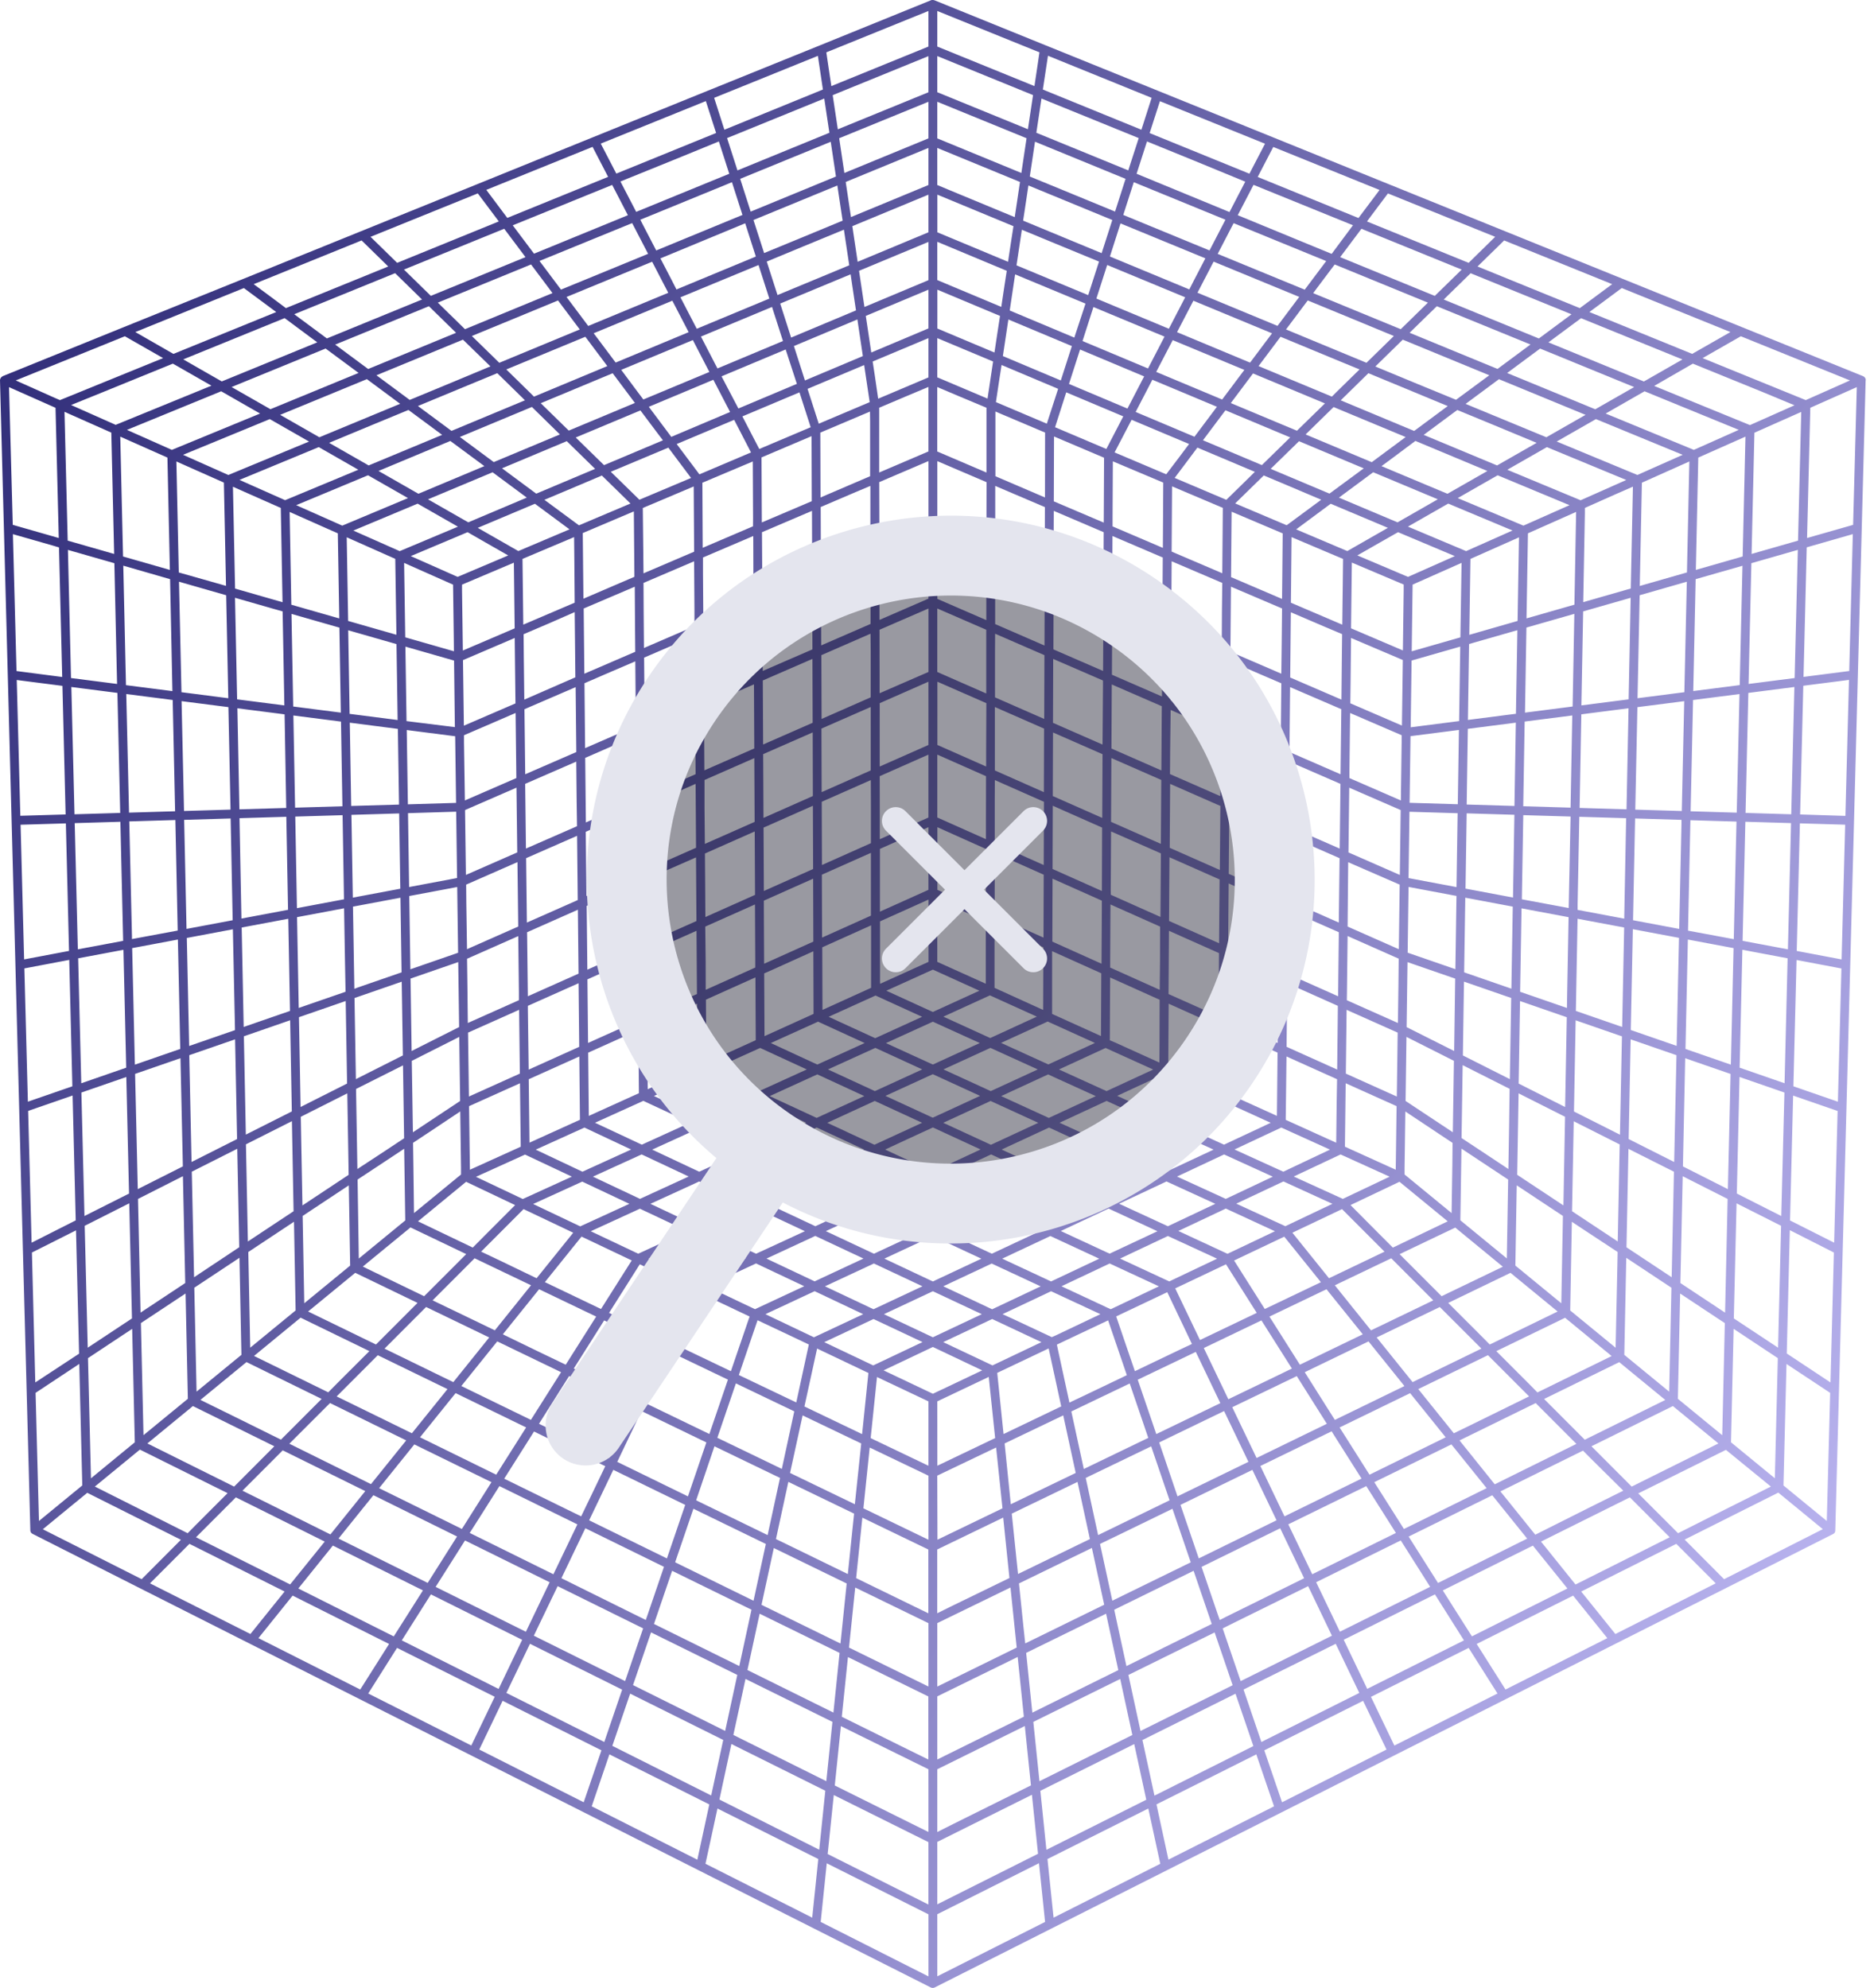 <svg
  xmlns="http://www.w3.org/2000/svg"
  width="285"
  height="303"
  fill="none"
  xmlns:v="https://vecta.io/nano"
>
  <path
    d="M284.351 57.948v-.052a.61.61 0 0 0-.02-.12c0-.023 0-.045-.022-.065-.014-.035-.03-.068-.049-.1l-.039-.058a.57.57 0 0 0-.078-.081l-.055-.049-.026-.023a.63.63 0 0 0-.078-.039l-.042-.026-18.409-7.455-18.195-7.367-17.994-7.283-17.786-7.195-17.573-7.118-17.384-7.033-17.192-6.956L142.43.047l-.087-.023-.088-.023h-.071c-.034-.003-.068-.003-.101 0h-.071c-.03.005-.059.013-.088.023l-16.992 6.901-17.192 6.956-17.368 7.037-17.579 7.131-17.78 7.199-17.987 7.283-18.211 7.351L.422 57.332l-.042.039a.62.62 0 0 0-.081.039l-.026.023-.055.049a.65.65 0 0 0-.075.081l-.039.058a.65.65 0 0 0-.049.1.58.58 0 0 0-.023.065.65.65 0 0 0-.032.11v.052L.594 80.5l.59 22.365.584 22.176.581 21.995.571 21.832.571 21.632.571 21.476.561 21.279v.022.033c.008.02.016.039.026.058a.56.56 0 0 0 0 .062c.014.04.033.08.055.117 0 0 0 .029.023.042a.68.68 0 0 0 .117.133h.019c.036.03.075.056.117.077l16.43 8.32 16.615 8.389 16.807 8.485 17.001 8.583 17.193 8.683 17.403 8.787 17.608 8.89 17.819 8.995c.026.011.053.021.081.029l.055.019a.64.64 0 0 0 .325 0l.055-.019c.027-.008.054-.018.081-.029l17.815-8.995 17.608-8.89 17.404-8.787 17.192-8.683 17.002-8.583 16.806-8.485 16.651-8.389 16.428-8.294a.67.67 0 0 0 .113-.078h.023a.7.7 0 0 0 .117-.132l.022-.043c.022-.035.041-.073.055-.113v-.062a.57.57 0 0 0 .02-.084v-.032-.023l.564-21.282.568-21.453.571-21.632.574-21.813.581-21.995.584-22.176.59-22.364.594-22.552.016-.042zM195.39 274.706l-2.702-7.918 15.058-7.548 3.568 7.428-15.924 8.038zM20.625 50.61l16.544-6.703 4.931 3.656-15.668 6.379-.791-.454-5.015-2.878zm34.486-13.963l4.058 3.971-15.593 6.346-1.946-1.455-2.965-2.198 16.447-6.664zm35.2-14.261l.217.421 2.154 4.152-6.559 2.671-8.807 3.585-2.52-3.364-.681-.911 16.197-6.554zm52.539-20.711l15.57 6.304-.324 2.204-.441 2.94-14.805-6.025V1.675zm16.868 6.823l15.798 6.414-1.557 4.862-15.023-6.126.782-5.15zm85.986 34.814l-2.965 2.198-1.962 1.455-15.591-6.346 4.058-3.971 16.46 6.664zm18.026 7.299l-4.976 2.842-.85.486-15.668-6.379 4.931-3.656 16.563 6.706zm18.695 29.391l-7.017 2.003.494-19.852 7.087-3.151-.564 21zm-2.319 87.921l-.889-.308-5.891-2.039.48-19.256 6.838 1.297-.538 20.306zm-.61 22.987l-.519 19.803-6.663-4.414.467-18.799.178.091 6.537 3.319zm-23.749 42.783l-1.528-1.533-4.541-4.537 1.622-.801 11.743-5.834 6.851 5.594-8.269 4.146-5.878 2.965zm-227.144 0l-5.894-2.965-8.252-4.146 6.864-5.633 11.743 5.834 1.622.801-4.723 4.732-1.359 1.377zm-17.193-46.073l.175-.091.467 18.799-6.673 4.385-.513-19.803 6.543-3.29zm-7.695-40.016l6.838-1.297.477 19.266-5.891 2.039-.889.308-.535-20.316zM1.375 59.008l7.088 3.15.493 19.846-7.01-2.006-.571-20.99zm220.073 185.866l-1.557-2.46 13.728-6.829 5.265 6.534-14.555 7.296-2.881-4.541zm-161.436 4.548l-14.546-7.303 5.265-6.54 13.728 6.829-1.557 2.46-2.89 4.554zM204.249 39.195l3.244-4.324 15.279 6.22-4.1 4.009-1.489-.609-12.934-5.296zm69.264 64.153l-7.02.901.428-18.407L274 83.813l-.487 19.535zm-.516 20.766l-1.398-.042-5.566-.165.425-18.294 7.019-.901-.48 19.402zm-82.742 135.55l-.73-2.142 1.492-.743 12.557-6.232 3.591 7.49-14.922 7.477-1.988-5.85zM13.41 207.008l6.734-4.464.402 17.292-2.744 2.25-3.938 3.241-.454-18.319zm-1.547-62.309l-.477-19.237 6.961-.207.422 18.151-3.017.567-3.889.726zm-.509-20.585l-.48-19.402 7.02.901.425 18.294-5.554.165-1.411.042zm-1.002-40.298l7.078 2.029.412 18.404-7.02-.901-.47-19.532zM203.416 40.31l14.208 5.818-1.739 1.702-2.4 2.347-11.276-4.641-2.07-.852.649-.878 2.628-3.494zm20.715 1.335l15.376 6.259-4.973 3.688-14.5-5.938 3.646-3.565.451-.444zm16.836 6.855l15.447 6.288-5.874 3.358-14.549-5.961 3.97-2.943 1.006-.742zm31.012 116.609l-6.848-2.373.418-17.972 3.244.612 3.65.687-.464 19.046zm-.503 20.238l-6.773-3.426.412-17.769 6.844 2.373-.483 18.822zM138.969 277.98l-11.743-5.834.934-9.05 13.339 6.574v9.561l-2.53-1.251zm-56.548-30.876l2.569-5.341 4.022 1.987 9.005 4.447-2.744 8.038-13.913-6.92 1.061-2.211zm-70.016-80.579l6.845-2.369.415 17.768-6.793 3.423-.467-18.822zM97.586 33.493l13.969-5.721 1.602 4.991-9.067 3.734-4.077 1.679-2.089-4.029-.337-.655zm30.311-12.423l13.602-5.559v5.581l-1.508.622-11.302 4.651-.37-2.463-.422-2.833zm29.844.528l13.803 5.662-1.602 4.988-6.368-2.622-6.627-2.723.373-2.483.421-2.823zm-42.907 11.937l12.784-5.264.545 3.64.26 1.721-6.42 2.658-5.547 2.282-.525-1.637-1.097-3.4zm148.133 90.281l-5.304-.159.37-16.961 7.078-.908-.421 18.08-1.723-.052zm-.052 76.259l-6.812-4.512.354-16.281 1.33.671 5.514 2.791-.386 17.331zM19.665 123.864l-.422-18.079 7.078.908.367 16.932v.029l-5.32.159-1.703.051zm149.019-87.719l-.785 2.441-5.622-2.327-6.345-2.629.231-1.527.574-3.834 12.784 5.264-.837 2.612zm2.089-2.094l12.934 5.325-1.798 3.462-.648 1.274-.367-.152-11.733-4.862.324-1.021 1.288-4.026zm62.413 177.034l-5.139-5.144 1.129-.548 9.353-4.537 7.1 5.834-11.314 5.546-1.129-1.151zm-141.37 16.407l1.658-3.458 6.64 3.241 4.315 2.1-2.787 8.161-11.853-5.811 2.028-4.233zm-3.244 3.63l-2.044-.995-9.683-4.745 3.893-6.158.649-1.034 10.861 5.283-1.982 4.136-1.693 3.513zm-38.544-18.903l-11.315-5.545 7.101-5.834 10.29 5.004.191.094-4.717 4.713-1.551 1.568zm-29.03-30.972l-.409-17.565.873-.301 6.043-2.091.324 14.615.039 1.877-6.598 3.328-.272.137zm5.884-110.911l7.24 3.219.324 15.742-7.198-2.045-.367-16.916zm201.554-12.547l13.215 5.442-5.975 3.416-9.9-4.09-2.407-.995 5.063-3.753.004-.02zm28.666 29.463l-7.192 2.061.325-15.742 7.234-3.235-.367 16.916zm-2.329 107.423l-.937-.619-5.95-3.942.302-15.006 6.932 3.484-.023 1.057-.324 15.026zm-47.267 30.691l-11.74 5.756-3.678-7.678 10.86-5.283.649 1.033 3.909 6.172zm-78.11 25.761l.114-1.115.83-8.042 1.492.726 9.667 4.703v9.662l-12.103-5.934zm.506-216.655l11.597-4.803v5.74l-3.38 1.407-7.406 3.086-.425-2.833-.386-2.596zm126.804 71.034l-7.136.918.324-15.698 7.189-2.061-.377 16.841zm-.392 18.109l-7.088-.211.324-15.619 7.137-.914-.373 16.744zm-.046 1.987l-.347 15.982-7.036-1.322.13-6.518.182-8.995 7.071.214v.639zm-1.115 51.509l-6.936-3.497.305-15.198 6.984 2.417-.353 16.278zm-29.981 25.929l-4.454-4.45 6.618-3.196 2.874-1.387 7.182 5.896-10.341 5.03-1.879-1.893zm-60.829 32.399l-9.19 4.47-.545-5.244-.409-3.955 10.02-4.839 1.665 7.679.223 1.037-1.764.852zm-93.282-25.116l4.723-5.869 9.271 4.476.457.22-.149.237-4.451 7.03-10.604-5.16.753-.934zM57.3 204.93l-10.342-5.03 7.182-5.896 2.842 1.371 6.65 3.212-4.454 4.463-1.878 1.88zm-29.234-79.967l7.085-.211.185 9.225.127 6.285-7.036 1.322-.347-15.982-.013-.639zm-.393-18.095l7.137.914.324 15.619-7.088.211-.373-16.744zm-.393-18.203l7.189 2.061.324 15.698-7.137-.918-.376-16.841zM219.71 197.569l-2.063-2.064-4.338-4.344 4.399-2.106 4.087-1.945.114.094 7.137 5.87-1.931.93-7.405 3.565zm-17.491 19.447l-10.705 5.212-3.711-7.74 5.514-2.657 4.318-2.085 1.297 2.059 3.287 5.211zM64.641 197.569l-8.694-4.197-.649-.324 6.757-5.546.506-.418 4.217 2.019 4.276 2.049-4.337 4.343-2.076 2.074zm-35.796-36.736l6.984-2.417.305 15.198-6.939 3.497-.35-16.278zM130.924 41.275l10.578-4.405v5.834l-9.754 4.087-.49-3.277-.334-2.24zm84.792 25.93l9.823 4.103 1.148.48-6.082 3.475-10.056-4.214 1.622-1.196 3.545-2.648zM72.054 190.157l-4.383-2.101-3.964-1.899 7.334-6.029 1.791.853 5.677 2.7-4.347 4.353-2.108 2.123zm176.16-83.562l-7.198.924.266-14.329 7.243-2.074-.311 15.48zm-.672 33.427l-7.104-1.336v-.794l.26-13.396 7.136.214-.292 15.312zm-.648 32.93l-7.011-3.536.257-13.898 1.028.356 6.027 2.088-.301 14.99zm-70.718 45.481l-2.776-8.136 8.846-4.239 3.743 7.811-9.764 4.713-.049-.149zM36.5 124.71l7.137-.214.224 12.106.039 2.071-7.104 1.336-.295-15.299zm16.56-30.065l-.049-2.817-.169-9.937 7.399 3.29.175 11.571-3.244-.927-4.113-1.18zm185.474 74.087l-2.423-1.222-4.658-2.35.21-12.579 1.457.503 5.667 1.964-.211 11.464-.042 2.22zm-193.82-59.677l7.257.931.217 12.906-7.214.214-.169-9.121-.091-4.93zm168.359-27.939l8.654 3.646-7.136 3.167-7.724-3.274 3.403-1.945 2.803-1.595zm8.161 103.783l-7.166-5.882v-1.073l.117-8.531 4.866 3.241 2.329 1.543-.032 3.423-.114 7.279zm-41.492 20.854l-6.777 3.241-.847-2.476-2.004-5.87 7.785-3.695 3.76 7.893-1.917.907zM63.003 177.62l-.052-3.43 2.329-1.542 4.866-3.242.117 8.538v1.073l-7.166 5.882-.094-7.279zm-10.338-26.455l-7.137 2.467-.256-13.84 7.169-1.349.123 7.293.101 5.429zM133 55.102l8.499-3.565v5.99l-4.331 1.834-3.328 1.41-.516-3.543-.324-2.126zm105.813 98.533l-7.137-2.467.091-5.341.124-7.377 6.487 1.218.685.13-.237 12.8-.013 1.037zm-184.808-2.917l-.136-8.103-.075-4.425 7.237-1.361.123 8.187.049 3.19-6.611 2.288-.587.224zm46.557-74.386l5.164-2.188.065 9.944-7.717 3.3-.107-9.964 2.595-1.092zm129.782 74.363l-.59-.204-6.608-2.288.049-3.19.123-8.187 7.237 1.361-.075 4.489-.136 8.019zm-88.169 61.742l-7.516-3.566 7.516-3.565 7.516 3.565-5.7 2.71-1.816.856zM70.542 99.154l-.126-9.169v-.875l7.902-3.348.065 5.474.055 4.538-.626.269-7.27 3.111zm65.556 100.507l6.076-2.852 7.461 3.5-7.461 3.52-7.461-3.52 1.385-.648zm79.038-98.98l7.415-2.126-.116 7.711-.056 3.643-7.38.946.137-10.174zm6.488 59.515l-7.247-3.643.136-9.905 7.27 2.515-.023 1.381-.136 9.652zm-106.391 30.898l-7.286-3.426 7.439-3.432.613.288 6.672 3.135-.648.301-6.79 3.134zm-8.664-12.501l-7.169-3.368 1.829-.833 5.544-2.528 7.169 3.348-6.189 2.84-1.184.541zM98.073 88.85l7.714-3.299.052 7.455v2.441l-7.698 3.322-.045-5.494-.023-4.424zm11.539-4.933l5.19-2.217.032 9.866-7.354 3.173-.288.126-.052-7.494v-2.395l2.472-1.06zm24.39-10.43l7.5-3.209v9.782l-3.263 1.407-4.217 1.822v-3.523l-.02-6.278zm52.227 19.771l-.029 5.507-7.698-3.322.017-2.564.048-7.328 7.717 3.299-.055 4.408zm35.946 29.326l-7.344-.22.117-8.444.022-1.714 7.38-.947-.175 11.325zm-6.163 23.136l-1.476-.512.136-10.022 7.305 1.374-.169 11.163-5.796-2.003zm-65.673-64.869v2.45l-4.376-1.886-3.108-1.342v-9.788l7.5 3.209-.016 7.358zm-26.072 106.051l-7.279-3.419 7.383-3.407 7.28 3.4-.283.133-7.101 3.293zm-53.199-49.185l-.026-2.881 7.821-3.433.117 9.821-7.805 3.452-.107-6.959zm62.952-52.954l7.48-3.241v9.724l-7.461 3.241v-3.138l-.019-6.586zm24.066 94.711l-6.981 3.26-7.107-3.299-.221-.101.996-.46 6.28-2.917 7.328 3.38-.295.137zm-32.114-.137l7.324-3.38 5.547 2.573 1.729.804-.22.101-7.108 3.299-5.333-2.489-1.939-.908zm-55.076-54.189l-.023-1.679 7.841-3.413.117 9.869-7.824 3.433-.11-8.21zm79.423-33.764v3.137l-7.461-3.241v-9.724l7.481 3.241-.02 6.586zm63.023 41.977l-7.824-3.432v-.046l.116-9.824 7.841 3.413-.023 1.679-.11 8.21zm-106.056-25.732l7.623-3.316.048 9.766-7.606 3.339-.039-5.967-.026-3.822zm-1.298 6.645l.026 3.73-6.54 2.869-1.119.492-.081-9.814 7.675-3.338.039 6.061zm26.714-14.816v6.833l-7.487 3.293-.033-9.724 7.494-3.27.026 2.869zm1.343-3.468l7.461-3.241v9.675l-3.731 1.62-3.717 1.621v-2.69l-.013-6.985zm16.265 6.982v2.729l-4.059-1.78-3.402-1.497v-9.678l7.461 3.241v6.985zm7.853 60.033l-7.166 3.303-4.236-1.945-2.972-1.361 7.156-3.283 2.083.949 5.135 2.337zm-27.22-2.162l2.469-1.124 7.146 3.283-2.027.93-5.19 2.376-7.153-3.303 4.755-2.162zm-14.688-57.123l7.568-3.293.033 9.74-7.552 3.313-.049-9.76zm35.407-7.13l7.516 3.27-.032 9.724-7.5-3.29v-6.833l.016-2.872zm25.377 14.874l-.039 5.967-7.607-3.339.049-9.766 7.623 3.316-.026 3.822zm-27.712 47.516l-1.755.803-5.398 2.477-5.395-2.467-1.755-.804 4.782-2.181 2.368-1.079 2.371 1.079 4.782 2.172zm-41.954-40.094l7.591-3.335.049 9.723-7.588 3.355-.052-5.539v-4.204zm42.92-4.295v2.243l-7.428-3.286v-9.64l7.461 3.267-.033 7.416zm17.813-10.521l-.072 9.419-7.552-3.312.033-9.74 7.581 3.283.01.35zm-42.755 49.863l-.032-9.542 4.489-2.019 2.952-1.329v.684 8.838l-7.409 3.368zm26.276-46.168l7.496 3.29-.032 9.685-7.464-3.309V110.2v-2.435zm25.334 15.078l-.038 5.779-7.591-3.354.048-9.724 7.604 3.335-.023 3.964zm-42.887-4.537l7.425-3.287v9.591l-7.412 3.306v-3.682l-.013-5.928zm16.19 6.686v2.917l-7.412-3.306v-9.581l7.425 3.284-.013 6.686zm17.725-.324l-7.536-3.332.033-9.691 7.548 3.313-.045 9.71zm-33.867 24.935v-9.166l4.448-2 2.942-1.323v9.497l-7.373 3.342-.017-.35zm17.501-30.701l7.481 3.309-.033 9.64-6.251-2.788-1.213-.541v-6.56l.016-3.06zm-4.093 9.276l2.728 1.219v8.482 1.08l-.062-.03-7.331-3.296v-9.548l4.665 2.093zm-6.031 7.455l-6.251 2.81-1.142.512v-1.079-8.482l2.79-1.245 4.603-2.064v9.548zm1.35 10.975v-9.503l2.66 1.196 4.729 2.126v9.166.35l-7.389-3.335zm8.758-15.263v-1.352l7.461 3.329-.032 9.591-7.445-3.345.016-8.223zm-18.873-8.677v5.851l-1.317.586-6.147 2.742-.033-9.639 7.481-3.309.016 3.769zm0 7.325v1.352 8.22l-7.445 3.348-.032-9.591 7.477-3.329zm-8.849-8.66l-7.526 3.338-.049-9.723 7.552-3.313.023 9.698zm-7.468 14.475l-.048-9.662.386-.168 7.136-3.164.033 9.643-7.439 3.319-.068.032zm18.666 15.198l7.091-3.215 7.091 3.215-7.091 3.241-1.947-.888-5.144-2.353zm16.488-.437v-8.839-.684l2.952 1.329 4.49 2.019-.033 9.542-7.409-3.367zm8.847-18.115l.032-9.643 7.137 3.163.382.169v.324l-.035 9.341-.078-.035-7.438-3.319zm-52.983-2.36l7.587-3.361.049 9.668-7.568 3.378-.032-4.998-.036-4.687zm60.444 16.799l-7.497-3.371.032-9.594 7.513 3.352v1.186l-.048 8.427zm1.404-11.14l.049-9.02.973.424 6.624 2.918-.036 5.247-.029 4.44-7.568-3.377-.013-.632zm16.709-12.91l-.081 9.763-7.639-3.381.026-3.834.039-5.909 2.689 1.18 4.966 2.181zm-44.493-18.935v9.643l-7.428 3.286v-.282-9.376l.373-.162 7.055-3.109zm-8.794 3.857v.671 8.995l-7.481 3.309-.032-9.685 7.231-3.173.282-.117zm-26.691 11.711l.039 5.721.026 4.022-7.639 3.38-.081-9.756 4.967-2.178 2.689-1.189zm10.442 27.417l-.042-8.427v-1.186l7.513-3.352.032 9.594-6.413 2.885-1.09.486zm7.503-1.896l.033 9.545-7.477 3.391-.049-9.565 1.288-.567 6.205-2.804zm2.333 9.983l6.922-3.138.224-.1 7.098 3.241-5.995 2.736-1.152.525-5.245-2.405-1.852-.859zm15.869 8.751l6.913 3.17.295.136-7.211 3.326-7.212-3.326 7.215-3.306zm8.758-5.51l-1.151-.525-5.995-2.736 7.098-3.241.36.162 6.786 3.076-1.852.849-5.246 2.415zm9.43-13.24l6.358 2.859 1.136.512-.049 9.564-7.448-3.37.003-9.565zm25.627-23.632l-1.122-.492-6.54-2.869.026-3.731.075-6.041 7.675 3.338-.114 9.795zm-88.99 2.055l.081 9.769-7.695 3.403-.101-9.788 7.487-3.283.227-.101zm.175 20.958l-7.646 3.439-.1-9.724 7.691-3.403.055 9.688zm1.262-10.314l7.653-3.361.035 5.186.03 4.512-7.624 3.4-.094-9.737zm9.061 7.186l6.812-3.034.765-.343.042 8.242v1.378l-7.548 3.393-.01-4.366-.061-5.27zm69.263 9.639l-7.548-3.393v-1.378l.042-8.242.234.104 7.331 3.27-.013 5.27-.046 4.369zm1.454-15.441l.032-4.764 7.639 3.38-.081 9.724-7.623-3.4.033-4.94zm8.972 8.949l.081-9.723 7.692 3.403-.111 9.74-7.662-3.42zm7.889-17.574l-.1 9.789-7.695-3.403.081-9.769.228.1 7.486 3.283zm-17.974-20.646l-4.029-1.754-3.597-1.565.048-9.818 7.643 3.296-.065 9.84zm-8.973-3.889l-7.571-3.294.033-9.788 7.587 3.274-.049 9.808zm-71.122 19.687l-2.712 1.209-4.992 2.191-.101-9.841 7.73-3.371.039 4.713.036 5.099zm-16.81 8.845l7.766-3.407.101 9.795-7.75 3.429-.117-9.817zM97.2 145.856l.081 9.668-7.656 3.443-.097-9.692 7.672-3.419zm27.476 9.866l7.104 3.258-7.214 3.28-7.088-3.277 7.198-3.261zm13.42 18.008l4.081-1.883 7.27 3.355-7.273 3.39-7.27-3.374 3.192-1.488zm14.475-14.77l7.104-3.257 7.201 3.264-7.101 3.276-7.204-3.283zm34.58-13.104l7.671 3.423-.097 9.691-7.656-3.442.082-9.672zm9.245-18.455l7.766 3.406-.12 9.814-7.75-3.429.104-9.791zm7.785 1.944l-7.769-3.406.1-9.844 7.786 3.387-.117 9.863zm-9.011-13.836l-.101 9.84-4.999-2.181-2.722-1.193.043-5.154.039-4.667 4.797 2.087 2.943 1.268zm-35.949-26.902l-.033 9.785-7.519-3.27v-6.482-3.277l2.066.891 5.486 2.353zm-35.398 10.372l-7.574 3.284-.049-9.811 7.587-3.274.036 9.801zm-35.881 26.954l-7.785 3.407-.117-9.866 7.785-3.387.062 6.177.055 3.669zm10.673 28.999l-.081-9.665 5.093-2.269 2.527-1.128.032 4.703.032 4.94-3.6 1.62-4.003 1.799zm9.021 7.04l-.006-3.15-.043-6.454 7.546-3.393.045 8.9v.671l-.785.357-6.757 3.069zm16.927 1.786l7.162 3.306-7.26 3.329-7.159-3.322 6.455-2.947.802-.366zm8.758 4.048l7.215 3.329-7.267 3.351-7.185-3.348 7.237-3.332zm8.827 12.288l7.331 3.403-7.331 3.423-7.331-3.423 7.331-3.403zm8.93 4.145l7.387 3.429-7.299 3.426-7.396-3.448 7.308-3.407zm-.103-16.429l7.266 3.331-7.215 3.349-7.266-3.352 7.215-3.328zm16.034-.736l-7.162 3.322-7.26-3.329 7.159-3.306.649.305 6.614 3.008zm2.135-8.512l.048-9.571 7.546 3.394-.017 6.437-.022 3.137-6.744-3.056-.811-.341zm8.95-7.046l.032-4.94.032-4.703 2.527 1.128 5.093 2.269-.055 9.662-3.999-1.799-3.63-1.617zm27.381-20.095l7.847 3.416-.039 2.891-.094 6.952-7.804-3.452.09-9.807zm-19.32-31.168l-.046 5.387-.039 4.476-7.655-3.367.065-9.844 4.178 1.802 3.497 1.546zm-53.479-14.906v3.277 6.482l-7.52 3.27-.032-9.785 5.469-2.359 2.083-.885zm-17.767 17.502l-3.598 1.566-4.029 1.753-.064-9.837 7.636-3.306.055 9.824zm-9.044-5.934l.065 9.843-7.679 3.342-.039-4.476-.045-5.387 3.416-1.475 4.282-1.848zm-25.539 45.182l7.746-3.436.101 9.743-7.724 3.449-.11-9.16-.013-.596zm16.969 14.91l.081 9.62-7.636 3.461-.097-9.639 7.652-3.442zm1.424 9.01l-.081-9.616 5.366-2.412 2.235-1.005.023 3.608.039 5.986-2.193.995-5.388 2.444zm17.134-6.288l7.107 3.277-7.253 3.303-7.108-3.3 7.254-3.28zm17.39 24.504l7.335 3.422-7.383 3.439-7.332-3.442 7.38-3.419zm19.464-.746l4.493-2.097 2.786-1.296 7.383 3.406-7.279 3.42-7.383-3.433zm23.262-12.349l-7.166 3.345-7.315-3.354 7.166-3.326 4.571 2.084 2.744 1.251zm-14.575-8.129l7.107-3.277 7.257 3.29-7.114 3.287-7.25-3.3zm16.657-.431l.039-5.986.023-3.608 2.235 1.005 5.366 2.412-.082 9.616-5.391-2.444-2.19-.995zm9.009-5.571l7.649 3.435-.097 9.64-7.637-3.462.085-9.613zm9.222-18.336l7.76 3.416v.606l-.107 9.16-7.731-3.449.078-9.733zm18.49-12.021l.039-2.918 7.341.221-.172 11.26-7.308-1.374.1-7.189zm-1.151-14.586v1.076l-.12 8.868-7.837-3.41v-1.037l.103-8.884 4.568 1.971 3.286 1.416zm-18.338-7.915l-.045 4.564-.052 5.325-7.734-3.364.049-5.731.036-4.135 4.492 1.944 3.254 1.397zm-18.133-9.286l-7.646-3.296.048-9.866 7.662 3.277-.016 2.45-.048 7.435zm-8.941-13.74l-.048 9.863-7.588-3.277.033-9.84 7.529 3.219.074.036zm-8.956-3.828l-.032 9.834-7.539-3.241v-7.173-2.651l3.094 1.322 4.477 1.909zm-62.429 23.508l.036 4.136.049 5.73-7.734 3.365-.055-5.614-.042-4.278 3.244-1.407 4.503-1.932zm-18.244 7.87l.097 8.181.019 1.74-7.844 3.413-.136-8.864v-1.077l3.296-1.419 4.567-1.974zm-9.054 15.049l.039 2.917.097 7.192-7.309 1.374-.169-11.26 7.341-.223zm46.173 44.08l7.166 3.326-7.315 3.354-7.166-3.345 3.818-1.74 3.497-1.595zm26.474 20.598l7.393 3.452-7.393 3.471-7.39-3.481 7.39-3.442zm17.3.285l.613-.288 3.633 1.685 3.811 1.77-7.341 3.468-7.444-3.475 6.728-3.16zm44.954-80.589l-.023 1.886-.094 8.032-7.786-3.387.049-4.914.049-4.981 1.706.735 6.099 2.629zm-9.083-10.421l-.062 5.011-6.345-2.735-1.411-.609.036-4.298.048-5.62 7.786 3.322-.052 4.93zm-62.692-23.612v3.633 6.181l-7.539 3.241-.032-9.834 5.381-2.301 2.19-.921zm-8.901 3.805l.032 9.84-7.591 3.274-.061-9.86.078-.032 7.542-3.222zM96.779 95.047l.036 4.298-1.411.609-6.345 2.736-.052-5.011-.049-4.93 7.785-3.322.036 5.62zm-9.047 9.685l.055 5.406.045 4.489-7.785 3.387-.117-9.915 6.099-2.632 1.703-.735zm-16.495 45.532l-.055-4.129 7.802-3.452.1 8.592v1.177l-7.785 3.474-.062-5.662zm9.213 3.047l7.727-3.446.097 9.695-7.701 3.474-.123-9.153v-.57zm.133 11.188l7.707-3.468.097 9.646-7.691 3.488-.075-6.318-.039-3.348zm19.077 2.551l7.312-3.316 2.248 1.044 4.866 2.269-.772.353-6.537 2.982-1.819-.849-5.298-2.483zm17.485 8.161l7.321-3.357 7.238 3.361-7.332 3.377-5.08-2.373-2.147-1.008zm7.111 13.169l.613.289 6.727 3.16-7.441 3.475-7.341-3.468 3.812-1.77 3.63-1.686zm44.853 2.704l-6.79-3.151-.648-.301 6.672-3.135.614-.288 7.444 3.458-7.292 3.417zm-9.128-12.492l-7.322-3.377 7.221-3.352 7.322 3.358-2.138.998-5.083 2.373zm24.978-3.368l-7.192 3.368-1.181-.541-6.189-2.84 7.169-3.348 4.408 2.01 2.985 1.351zm-7.38-4.861l-7.312-3.332 4.95-2.298 2.161-1.002 7.311 3.316-5.3 2.47-1.81.846zm18.49-9.335l7.708 3.468-.059 3.361-.074 6.317-7.692-3.487.117-9.659zm7.724 1.997l-7.711-3.469.097-9.694 7.714 3.449v.557l-.1 9.157zm1.489-11.763l.1-8.592 7.786 3.452-.042 4.142-.078 5.662-7.786-3.474.02-1.19zm18.247-27.291l7.276.217-.214 12.618-7.237-1.361.175-11.474zm-9.732-23.372l-.136 9.993-7.863-3.394.042-3.406.068-6.554 1.739.742 6.15 2.619zm-36.569-17.088l-7.665-3.277v-1.277l.042-8.641 7.682 3.241-.059 9.954zm-9.011-3.854l-7.61-3.241.032-9.889 7.627 3.241-.049 9.889zm-8.957-3.831l-7.555-3.241v-8.239-1.621l7.572 3.209-.017 9.892zM78.444 97.238l.075 6.411.042 3.565-7.863 3.394-.136-9.993 6.374-2.726 1.508-.651zm-16.453 14.034l7.38.947.023 1.714.113 8.444-7.344.22-.146-9.545-.026-1.78zm-1.155 12.712l.175 11.474-7.237 1.361-.214-12.618 7.276-.217zm1.541 12.589l7.305-1.374.136 10.022-1.476.512-5.797 2.006-.052-3.442-.117-7.724zm.191 12.582l7.27-2.515.136 9.905-7.237 3.65-.146-9.659-.023-1.381zm28.115 21.976l7.367-3.339 6.812 3.173.325.15-7.367 3.357-3.747-1.756-3.39-1.585zm17.485 8.21l7.377-3.384 2.222 1.037 5.002 2.337-7.377 3.403-6.322-2.969-.902-.424zm35.595 16.715l7.38-3.465 7.461 3.478-7.396 3.494-7.445-3.507zm25.196-13.322l-7.377-3.403 5.002-2.337 2.222-1.037 7.377 3.384-.902.424-6.322 2.969zm17.591-8.262l-6.964-3.176-.402-.185.324-.149 6.812-3.173 7.341 3.348-1.55.73-5.561 2.605zm19.762-78.53l-.402-.172.062-5.137.058-4.885 7.902 3.348v.875l-.123 9.169-7.497-3.199zm-1.764.713l-.039 3.241-.065 6.741-7.808-3.37.052-5.241.048-4.703 5.265 2.253 2.547 1.079zm-9.112-9.506l-.043 4.126h-.035l-7.737-3.309.084-9.97 7.786 3.303-.055 5.85zm-45.091-24.999v8.579 1.296l-7.503-3.209v-9.824l3.179 1.348 4.324 1.809zm-17.734 2.197v8.239l-7.558 3.241-.033-9.886 7.571-3.209.02 1.614zm-8.892 12.044l-7.61 3.241-.049-9.912 7.627-3.241.032 9.912zm-8.956 3.831l-7.665 3.277-.049-9.921 7.681-3.241.043 8.641-.01 1.245zm-25.809 11.02h-.036l-.042-4.126-.058-5.867 7.785-3.303.084 9.97-7.733 3.325zm-1.366 2.052l.049 4.703.052 5.241-7.782 3.4-.078-6.676-.029-3.293 3.893-1.663 3.896-1.711zm-18.263 17.535l-7.367-.917-.058-3.776-.114-7.578 7.416 2.126.123 10.145zm-6.566 50.868l7.234-3.65.133 9.766-7.195 4.771-.172-10.887zm8.707 5.438l-.058-4.353-.075-5.39 5.962-2.661 1.82-.813.097 8.067.019 1.653-2.001.901-5.764 2.596zm17.605 4.729l6.03 2.833 1.09.512-7.425 3.384-7.117-3.364 7.422-3.365zm17.491 8.213l5.035 2.363 2.196 1.031-7.432 3.429-7.231-3.413 6.813-3.121.619-.289zm26.629 12.505l7.397 3.475-7.461 3.497-7.397-3.494 7.461-3.478zm18.072 15.535l-7.509-3.549 7.461-3.523 7.509 3.526-7.461 3.546zm18.014-8.563l-7.5-3.501 7.344-3.471 7.5 3.481-5.288 2.515-2.056.976zm1.43-7.721l7.289-3.442 7.497 3.458-7.289 3.465-7.497-3.481zm-.152-8.362l2.196-1.031 5.034-2.363.63.289 6.812 3.121-7.234 3.416-7.438-3.432zm16.255-.739l-1.723-.791-5.699-2.612 7.172-3.368 7.429 3.387-6.949 3.284-.23.1zm8.467-10.871l7.422 3.364-7.114 3.368-7.439-3.387 7.131-3.345zm9.838-8.223l.02-1.653.097-8.067 1.82.813 5.962 2.661-.071 5.39-.059 4.353-5.761-2.593-2.008-.904zm9.239-5.594l7.234 3.649-.166 10.888-7.201-4.771.133-9.766zm8.71-4.603l.058-3.821 7.195 2.492-.207 12.369-7.156-3.608.11-7.432zm7.75-30.597l-7.28-.217.029-1.974.146-9.564 7.315-.94-.21 12.695zM204.69 85.19l-.055 4.697-.065 5.325-5.209-2.227-2.618-1.121.065-6.405.035-3.591 5.778 2.45 2.069.872zm-18.324-7.779l-.085 9.963-7.717-3.3.065-9.944 5.164 2.188 2.573 1.092zm-8.626-5.121l-.454-.191-7.416-3.141 2.595-4.972 8.759 3.688-1.648 2.198-1.836 2.418zm-18.195-7.711l-2.845-1.206-4.914-2.084.538-3.588.324-2.068 8.619 3.633-1.722 5.312zm-8.671-6.272l-.367 2.45-3.328-1.41-4.33-1.835v-5.977l8.505 3.565-.48 3.205zm-9.375.668v9.837l-7.503 3.209v-1.296-8.579l4.34-1.841 3.163-1.329zM87.498 81.865l.036 3.591.052 6.405-2.595 1.109-5.239 2.24-.068-5.679-.052-4.34 2.066-.875 5.8-2.45zm-26.859 29.232l.172 11.215v.324l-7.286.207-.214-12.692 7.328.946zm-8.214 25.975l-7.169 1.349-.256-13.957 7.211-.214.214 12.822zm8.859 16.372l.114 7.428-7.159 3.611-.045-2.638-.166-9.724 7.195-2.492.062 3.815zm10.202 15.159l.993-.448 6.77-3.043.075 6.353.039 3.319-7.746 3.51-.042-3.125-.088-6.566zm18.876 10.741l7.429-3.387 7.172 3.368-5.706 2.618-1.723.791-.217-.107-6.955-3.283zm13.91 8.064l.49.23-7.49 3.455-7.234-3.426 7.49-3.435 6.744 3.176zm2.079.972l7.289 3.443-7.496 3.477-7.289-3.452 7.496-3.468zm1.376 7.676l7.5-3.481 7.344 3.471-7.5 3.5-2.057-.972-5.287-2.518zm32.87 8.504l-7.513 3.559-7.461-3.546 7.51-3.526 7.464 3.513zm64.418-33.099l.074-6.352 6.77 3.043.99.447-.088 6.567-.042 3.125-7.743-3.511.039-3.319zm34.061-33.06l-7.137-1.329.218-12.828 7.211.214-.292 13.943zm-16.502-41.254l-7.419 2.126.026-1.961.11-8.204 7.461-3.316-.178 11.354zm-17.235-13.153l-6.063-2.57-1.735-.736 5.268-3.906 8.716 3.672-6.186 3.539zm-3.977-7.824l-5.265 3.889-7.85-3.326 4.36-4.265 3.286 1.384 5.469 2.317zm-30.168-12.705l-2.579 4.969-7.818-3.316 1.706-5.316 7.747 3.264.944.399zm-38.648-2.168l-4.791 2.029-2.972 1.258-1.706-5.312 8.626-3.627.077.525.766 5.128zm-18.088 7.665l-7.409 3.147-.454.191-1.986-2.648-1.476-1.971 8.759-3.688 2.566 4.969zm-22.73 3.52l4.36 4.265-7.85 3.325-5.268-3.889 5.469-2.304 3.289-1.397zm-4.931 8.203l-1.735.736-6.063 2.57-6.186-3.536 8.713-3.672 5.271 3.902zM69.18 99.267l-7.419-2.126-.172-11.344 7.461 3.316.11 8.203.02 1.951zm-14.711 78.917l-.107-6.308-.1-5.896 7.159-3.594.123 8.194.045 2.917-3.023 2.003-4.097 2.684zm88.381 35.413l7.843-3.727.974 9.324-8.808 4.214-.009-9.811zm9.134-4.343l7.838-3.724 1.914 8.835-8.788 4.214-.269-2.593-.695-6.732zm8.315-5.445l-5.904-2.772-1.606-.729 7.402-3.497 7.52 3.497-6.773 3.219-.639.282zm19.291-16.184l.49-.23 6.744-3.186 7.487 3.458-7.231 3.439-7.49-3.481zm9.424-3.889l-.597-.276 7.191-3.384 7.461 3.413-7.175 3.41-6.88-3.163zm33.736-10.275l.046-2.917.123-8.194 7.156 3.611-.081 5.915-.107 6.308-4.467-2.96-2.67-1.763zm16.615-50.358l-7.214-.214.217-12.907 7.257-.93-.26 14.051zm-8.327-14.31l-7.318.94.175-11.571 7.357-2.107v.363l-.214 12.375zm-42.005-34.694l-2.131 2.084-7.876-3.338 3.007-4.009.457-.612 8.759 3.695-2.216 2.181zM161.673 57.99l-4.097-1.724-4.73-1.993.837-5.578 9.677 4.055-1.687 5.241zm-9.754-6.641l-.357 2.382-7.533-3.167-1.167-.493v-5.919l9.546 4-.489 3.196zm-30.075 8.453l1.71 5.316-7.834 3.319-2.579-4.969.957-.402 7.746-3.264zm-19.985 8.427l3.464 4.622-7.873 3.319-2.131-2.084-2.229-2.178.376-.159 8.392-3.52zM74.052 82.717l3.403 1.945-7.711 3.267-7.136-3.167 8.655-3.646 2.79 1.601zM60.428 98.175l.175 11.571-7.318-.94-.191-11.302-.023-1.436 7.357 2.107zm-2.102 79.085l3.273-2.168.165 10.926-7.081 5.811-.185-12.044 3.828-2.525zm21.695-1.28l7.137 3.364-7.48 3.41-7.137-3.384 7.48-3.39zm15.895 7.509l-1.129.519-6.358 2.917-7.175-3.41 7.484-3.413 7.179 3.387zm6.767 21.357l3.775-7.876 7.786 3.695-2.005 5.856-.847 2.477-6.776-3.242-1.933-.91zm13.968-4.538l7.506-3.504 7.4 3.504-1.603.752-5.904 2.771-.629-.298-6.77-3.225zm7.879 5.238l7.821 3.724-.807 7.824-.156 1.494-8.788-4.213 1.93-8.829zm8.34 11.966l.789-7.626 7.84 3.711v9.814l-8.807-4.213.178-1.686zm30.117-3.73l-1.914-8.833 3.007-1.429 4.807-2.269 2.852 8.353-6.686 3.202-2.066.976zm19.898-9.533l-3.773-7.873 7.737-3.672 1.534 2.425 3.153 4.981-8.651 4.139zm21.429-28.289l7.477 3.39-7.136 3.384-7.481-3.409 7.14-3.365zm18.422-.888l2.488 1.65 4.629 3.066-.204 12.022-7.081-5.812.168-10.926zm1.194-78.31l.175-11.571 7.399-3.29-.171 10.132-.043 2.612-7.36 2.117zm-15.723-23.985l1.077-.797 9.845 4.123-6.134 3.514-8.931-3.769 4.143-3.07zm-5.586 2.46l-8.96-3.773 4.318-4.214 9.868 4.136-5.226 3.85zm-20.58-8.67l-8.962-3.776 2.549-4.91 9.839 4.12-3.426 4.567zm-7.986-8.579l-2.222 4.285-8.911-3.753 1.687-5.248 9.77 4.1-.324.616zm-32.556-7.928l-1.414.596-7.296 3.073-.357-2.382-.48-3.196 9.547-4v5.909zm-9.994 4.213l-4.73 1.993-4.097 1.724-1.68-5.247 9.673-4.055.834 5.584zM102.31 66.589l-3.426-4.583 9.835-4.12 2.55 4.91-8.959 3.792zm-1.921-.324l.649.849-4.892 2.061-4.087 1.721-4.314-4.213 9.858-4.126 2.786 3.708zm-9.693 5.202l-8.969 3.779-5.216-3.867 9.868-4.136 4.318 4.223zm-47.072 51.681l-7.137.214-.042-2.081-.266-13.324 7.195.923.25 14.268zm-6.79 18.225l7.101-1.335.26 14.051-1.567.541-5.489 1.899-.305-15.156zm8.729 13.668l6.692-2.317.431-.149.211 12.579-3.649 1.841-3.435 1.734-.042-2.223-.208-11.465zm.279 15.182l3.568-1.799 3.52-1.776.127 7.52.081 4.897-7.042 4.668-.162-8.544-.091-4.966zm37.201 25.201l5.586-6.943 7.652 3.637-4.684 7.402-3.834-1.837-4.72-2.259zm12.93-.295l1.534-2.425 7.724 3.672-3.772 7.873-8.636-4.135 3.15-4.985zm16.632 14.455l2.851-8.352 4.808 2.269 3.007 1.429-1.914 8.832-2.067-.988-6.685-3.19zm30.239 15.334l1.042-.499 7.928-3.789.973 9.27-9.91 4.784-.033-9.766zm10.267-4.907l8.934-4.278 1.901 8.774-9.894 4.771-.941-9.267zm39.651-20.491l-4.685-7.402h.023l7.63-3.627 5.586 6.942-4.749 2.269-3.805 1.818zm38.469-20.455l.084-4.897.127-7.52 2.653 1.339 4.428 2.233-.107 5.802-.142 7.707-7.043-4.664zm8.94-24.98l.26-14.05 7.101 1.335-.305 15.159-5.489-1.899-1.567-.545zm.571-30.94l.023-1.148.24-13.12 7.195-.924-.266 13.325-.042 2.081-7.15-.214zm-1.064-15.457l-.162.019-7.098.911.218-12.965 7.302-2.091-.26 14.126zm-25.101-27.421l6.137-3.51 9.8 4.103-7.065 3.141-8.872-3.734zm-22.257-9.377l-4.006-1.689-4.973-2.097 3.426-4.57 9.868 4.133-4.315 4.223zm-70.872-12.381l-8.911 3.753-2.245-4.275-.325-.626 9.774-4.094 1.707 5.241zM80.283 75.846l-8.918 3.769-6.134-3.507 9.845-4.123 1.048.778 4.159 3.082zm-19.366 8.158l-7.068-3.134 9.8-4.103 6.138 3.51-8.869 3.727zm-8.973 24.614l-7-.898-.259-.032-.26-14.116 7.302 2.091.217 12.955zm-14.776 49.334l6.024-2.087 1.028-.357.256 13.898-7.01 3.533-.298-14.987zm15.992 22.718l.065 3.759.143 8.473-6.997 5.743-.246-13.311 7.036-4.664zm48.941 25.378l8.84 4.236-2.829 8.285-9.758-4.713 3.747-7.808zm20.222 9.688l8.934 4.278-.973 9.264-9.875-4.768 1.914-8.774zm10.225 4.898l7.912 3.789 1.041.499v9.765l-9.913-4.787.96-9.266zm32.631 3.27l-1.901-8.771 8.898-4.262 2.828 8.291-5.037 2.431-4.788 2.311zm22.029-10.631l-3.74-7.805 8.781-4.214 3.27 5.167 1.375 2.172-2.27 1.105-7.416 3.575zm15.34-18.443l-5.582-6.939 7.568-3.598 2.141 2.146 4.333 4.34-2.997 1.436-5.463 2.615zm9.732-4.67l-2.131-2.133-4.324-4.35 5.677-2.699 1.79-.853 7.348 6.032-3.536 1.695-4.824 2.308zm18.815-5.731l.065-3.759 7.039 4.664-.247 13.311-7-5.743.143-8.473zM198.981 66.22l4.269-4.178 10.981 4.573-5.168 3.831-10.082-4.227zm-22.766-9.536l.493-.953 2.025-3.889 10.915 4.538-3.386 4.515-10.047-4.21zm-1.249-.522l-9.984-4.181 1.664-5.186 10.834 4.512-2.514 4.855zm-11.233-4.706l-9.845-4.132.376-2.512.448-2.992 10.727 4.457-1.706 5.179zm-10.64-7.957l-.49 3.277-9.754-4.087v-5.834l10.588 4.421-.344 2.224zM98.05 60.891l-1.424-1.899-1.946-2.619 10.916-4.538 2.517 4.862-10.063 4.194zM44.526 172.858l.217 11.759-6.965 4.613-.029-1.521-.266-13.288 7.007-3.533.036 1.97zm28.799 17.918l4.337-4.344 2.135-2.139 7.568 3.598-5.583 6.939-5.443-2.625-3.014-1.429zm3.309 12.601l5.531-6.871 8.697 4.168-4.642 7.335-4.541-2.184-5.044-2.448zm10.809 5.219l1.064-1.679 3.568-5.659 8.781 4.213-3.714 7.802-7.75-3.741-1.95-.936zm21.445 11.85l9.991 4.819-1.888 8.713-10.893-5.3 2.79-8.232zm.438-1.297l2.829-8.291 8.898 4.262-1.898 8.771-4.619-2.23-5.21-2.512zm56.146 6.116l9.975-4.813 2.806 8.226-10.893 5.3-1.888-8.713zm11.95-3.196l-.752-2.21 1.745-.852 8.145-3.935 3.711 7.743-10.812 5.26-2.037-6.006zm20.69-14.06l-4.642-7.335 8.697-4.168 5.53 6.871-5.102 2.464-4.483 2.168zm41.661-33.203l.072-3.905 7.006 3.533-.233 11.551-.065 3.241-6.965-4.612.185-9.808zm9.083-33.18l7.033 1.323-.357 16.465-6.987-2.418.311-15.37zm-8.645-63.602l-.259 14.141-.841.24-6.461 1.851.029-1.65.191-11.318.993-.441 6.348-2.823zm-42.547-12.372l-10.082-4.214 3.387-4.518 10.961 4.567-4.266 4.165zm-67.583-20.851l.376 2.512-9.884 4.142-1.664-5.186 10.73-4.457.442 2.988zM93.83 55.261l-3.348-4.466 11.986-4.962 2.489 4.797-11.127 4.632zm2.936 6.158l-10.082 4.213-4.269-4.175 10.961-4.567 3.39 4.528zm-11.432 4.8l-10.082 4.214-5.168-3.831 10.981-4.573 4.269 4.191zM51.487 81.291l.214 12.673v.298l-6.462-1.851-.84-.24-.259-14.141 6.355 2.826.993.434zM43.073 93.19l.049 2.612.217 11.717-7.198-.924-.324-15.48 5.823 1.669 1.434.405zm-7.581 48.452l.324 15.37-6.987 2.418-.357-16.465 7.02-1.323zm30.438 56.559l4.344-4.349 2.06-2.065 2.796 1.339 5.803 2.777-5.515 6.868-5.884-2.839-3.604-1.731zm20.806 11.542l9.826 4.742-3.711 7.74-10.705-5.212 4.59-7.27zm11.029 5.329l7.785 3.766 2.105 1.018-.587 1.721-2.219 6.502-10.776-5.261 3.692-7.746zm32.715 25.466l.95-9.215 4.464 2.155 5.592 2.7v9.724l-1.002-.489-10.004-4.875zm12.359 5.357v-9.723l10.056-4.862.95 9.212-9.128 4.44-1.878.933zm59.444-38.404l6.287-3.034 5.476 6.806-10.605 5.16-4.59-7.27 3.432-1.662zm6.667-4.716l-5.515-6.869 8.6-4.119 2.059 2.065 4.344 4.349-3.393 1.64-6.095 2.934zm39.916-128.598l-.325 15.525-7.246 2.078.249-13.513v-.849l4.698-2.091 2.624-1.151zM239.202 77l-3.892 1.728-3.128 1.39-10.017-4.197 6.086-3.478.402.168L239.202 77zm-5.008-9.503l-6.028 3.445-.21-.087-10.974-4.57 1.096-.813 4.022-2.982 5.664 2.337 6.43 2.671zm-56.052-17.389l-9.667-4.026-1.378-.574 1.644-5.118 6.569 2.719 5.32 2.204-2.488 4.794zm-24.086-13.039l-.425 2.833-7.461-3.115-3.308-1.377v-5.74l11.597 4.804-.403 2.596zm-34.726 14.91l-9.984 4.181-2.518-4.862 10.835-4.512 1.667 5.192zM68.635 67.212l3.568 2.638 1.622 1.196-10.056 4.214-6.082-3.478 10.948-4.57zm-12.541 5.231l6.086 3.478-10.017 4.197-3.127-1.39L45.142 77l10.744-4.476.208-.081zm-13.3 4.978l.032 1.727.234 12.641-3.017-.865-4.217-1.212-.324-15.525 2.595 1.154 4.697 2.081zm-4.95 113.41l6.961-4.612.25 13.519-6.919 5.678-.256-12.764-.036-1.821zm20.761 14.728l4.438-4.447 1.898-1.899 6.163 2.975 3.455 1.669-5.472 6.807-3.604-1.754-6.877-3.351zm47.076 24.403l7.656 3.724 3.383 1.646-1.875 8.654-11.951-5.86 2.787-8.164zm12.58 4.622l.224-1.037 1.664-7.679 10.02 4.839-.412 3.958-.542 5.254-9.19-4.48-1.764-.855zm52.775-.892l7.655-3.724 2.787 8.165-11.951 5.847-1.875-8.654 3.384-1.634zm8.878-4.32l4.351-2.117 6.607-3.215 3.682 7.682-11.853 5.811-2.787-8.161zm35.375-18.708l-5.476-6.807 3.244-1.562 6.381-3.079 1.898 1.899 4.441 4.441-6.874 3.344-3.614 1.764zm30.941-5.241l-6.92-5.679.25-13.519 1.739 1.154 5.239 3.449-.036 1.821-.272 12.774zm1.622-132.264l-3.601 1.601-3.354 1.491-10.705-4.453-.471-.198 6.034-3.449 6.131 2.538 5.966 2.47zm-27.207-11.266l-5.119 3.792-11.191-4.667 4.217-4.136 5.959 2.467 6.134 2.544zm-26.779-11.088l-3.347 4.466-11.13-4.641 1.758-3.384.733-1.41 1.856.768 10.13 4.201zm-26.372-10.936l-1.645 5.115-10.929-4.538.607-4.038.207-1.391 6.271 2.593 5.489 2.259zm-71.418 7.153l-6.426 2.661-3.312-4.418 13.05-5.374 2.459 4.739-5.771 2.392zm-6.867 4.307l1.375 1.835 1.975 2.635-2.021.843-9.158 3.815-.649-.648-3.568-3.497 3.666-1.517 8.379-3.465zM62.251 62.486l4.866 3.598.269.201-10.601 4.408-.6.249-6.027-3.445 6.429-2.671 5.664-2.34zm-13.67 5.662l6.03 3.449-1.025.428-10.134 4.214-3.354-1.491-3.601-1.601 5.953-2.463 6.131-2.535zm-19.003 126.53l-.324-15.013-.026-1.073 6.932-3.497.11 5.536.191 9.471-5.946 3.954-.937.622zm39.861 17.661l1.531.746 9.216 4.486-2.835 4.476-1.726 2.726-11.61-5.698.457-.571 4.966-6.165zm73.41 44.729v-9.672l11.155-5.429.811 7.841.137 1.316-12.103 5.944zm13.124-9.176l-.674-6.544 11.113-5.413 1.875 8.657-12.035 5.899-.279-2.599zm52.75-23.116l-1.726-2.726-2.832-4.476 9.362-4.554 1.385-.674.72.894 4.7 5.835-11.609 5.701zm39.131-33.06l2.618 1.734 4.265 2.826-.344 15.843-6.838-5.611.299-14.792zm9.388-48.511l.801.149 6.163 1.16-.412 17.762-6.916-2.395.364-16.676zm-7.688-70.811l-12.301-5.095 5.978-3.419 13.222 5.445-6.899 3.069zm-27.645-11.458l-6.313-2.593-5.988-2.48 4.185-4.094 13.186 5.429-5.07 3.737zm-14.705-4.628l-3.568 3.497-.649.648-11.175-4.654 3.351-4.47 9.012 3.734 3.029 1.245zm-12.502-6.638l-6.332-2.622-5.865-2.431 2.459-4.739 13.05 5.374-3.312 4.418zm-39.643-19.285l-.406 2.713-10.014-4.149-1.79-.749v-5.65l12.605 5.186-.395 2.648zm-13.56-2.184l-2.05.849-9.754 4.038-.37-2.47-.432-2.885 12.606-5.186v5.653zm-12.881 6.806l.207 1.39.607 4.039-10.932 4.538-1.642-5.105 5.515-2.288 6.245-2.574zm-13.012 5.387l1.645 5.118-1.651.687-9.408 3.912-2.488-4.794 5.356-2.217 6.546-2.706zM75.791 56.879l4.217 4.136-11.195 4.661-5.119-3.792 6.125-2.538 5.972-2.467zm-14.805 4.671l-2.407.995-9.904 4.103-5.975-3.416 13.216-5.442 5.07 3.76zm-13.884 5.753l-12.301 5.095-6.903-3.073L41.12 63.88l5.982 3.423zM25.922 88.276l.354 17.065-7.078-.908-.409-18.215 7.133 2.058zm1.161 53.561l-6.971 1.296v-.395l-.409-17.538 7.023-.211.357 16.848zm.029 1.368l.36 16.676-6.916 2.395-.412-17.762 6.968-1.309zm-6.079 39.536l5.515-2.791 1.33-.671.354 16.281-6.812 4.511-.386-17.33zm8.924 29.375l-.344-15.843 4.266-2.827 2.618-1.734.298 14.793-5.881 4.823-.957.788zm21.351.729l6.271-6.281 10.62 5.166-.616.765-4.807 5.964-2.569-1.261-8.898-4.353zm51.127 26.578l12.097 5.928-1.862 8.592-13.002-6.42 2.767-8.1zm13.624 5.186l1.875-8.658 11.104 5.404-.551 5.351-.393 3.802-4.908-2.405-7.127-3.494zm12.236 17.065l.734-7.112.204-1.993 12.252 6.006v9.613l-3.292-1.62-9.898-4.894zm41.522-16.32l4.467-2.191 7.63-3.74 2.764 8.103-13.002 6.421-1.252-5.773-.607-2.82zm16.084 1.569l-.325-.921-2.449-7.179 2.9-1.423 9.083-4.46 3.649 7.617-11.762 5.808-1.096.558zm10.445-14.585l3.523-1.728 8.359-4.097 3.345 5.283 1.174 1.857-12.752 6.295-3.649-7.61zm25.228-13.879l-5.421-6.735 10.621-5.167 6.27 6.282-8.891 4.369-2.579 1.251zm34.914-40.674l.023-1.07.324-15.418 6.235 2.159.681.236-.409 17.558-.272-.136-6.582-3.329zm7.75-34.639l-6.971-1.296.363-16.835 7.023.211-.415 17.92zm-5.81-54.87l7.136-2.042-.421 18.19-7.078.907.363-17.055zm7.166-3.455l-7.137 2.045.227-10.427.146-6.693 7.189-3.196-.425 18.271zm-22.464-22.439l-13.43-5.529 5.025-3.724 14.331 5.867-5.926 3.387zM115.194 39.104l-11.224 4.654-.872.363-.649-1.274-1.797-3.462 12.92-5.351 1.557 4.862.065.207zm-22.59 2.123L85.5 44.144l-3.276-4.369 14.121-5.769 2.43 4.684-6.17 2.538zm-7.555 4.57l3.312 4.421-12.265 5.079-4.181-4.084 7.273-2.995 5.862-2.421zM74.743 55.845l-5.988 2.499-6.313 2.612-5.07-3.757 13.187-5.429 4.185 4.074zm-20.093.998l-13.433 5.529-5.923-3.381 14.332-5.866 5.025 3.718zM25.89 86.866l-7.137-2.045-.425-18.271 7.189 3.196.152 7.092.221 10.028zm31.888 139.962l5.369-6.671 11.756 5.756-4.509 7.131-1.56-.771-11.055-5.445zm15.363 4.388l2.975-4.703 11.882 5.834-.091.188-3.565 7.413-12.752-6.298 1.551-2.434zm12.421 9.335l3.649-7.617 9.083 4.46 2.901 1.423-2.45 7.179-.324.92-2.024-.998-10.835-5.367zm13.605 8.427l.058-.169 13.144 6.483-1.849 8.537-14.043-6.988 2.689-7.863zm16.609-3.018l1.187.584 10.994 5.39-.351 3.403-.587 5.695-13.102-6.483 1.859-8.589zm27.074 22.222v-9.623l12.252-6.006.204 1.993.737 7.111-10.391 5.138-2.802 1.387zm13.893-12.848l-.35-3.403 10.523-5.157 1.658-.814 1.862 8.599-13.102 6.483-.591-5.708zm29.601-7.131l1.946-.972 11.081-5.468 3.621 7.552-13.904 6.92-2.744-8.032zm27.622-15.159l-4.516-7.131 11.753-5.759 5.369 6.67-11.03 5.455-1.576.765zM258.156 68.57l-13.442-5.536 5.926-3.394 14.361 5.88-6.845 3.05zm-45.722-17.357l-4.175 4.081-12.262-5.079 3.312-4.421 5.858 2.411 7.267 3.008zm-13.583-7.063l-7.104-2.917-6.163-2.535 2.429-4.684 14.108 5.776-3.27 4.359zm-14.513-5.977l-4.077-1.679-9.067-3.734 1.602-4.991 13.969 5.721-2.427 4.684zm-28.676-11.808l-10.319-4.246-2.494-1.027v-5.581l13.605 5.559-.792 5.296zM83.553 43.8l.649.878-2.07.852-11.266 4.645-4.139-4.048 14.208-5.818 2.618 3.491zM39.637 63.034L26.195 68.57l-6.848-3.047 14.364-5.883 5.927 3.394zM21.87 218.75l-.396-17.084 3.484-2.308 3.325-2.204.347 16.051-1.187.972-5.573 4.573zm8.677-5.377l7.02-5.763 11.451 5.614-6.199 6.207-5.839-2.891-6.433-3.167zm19.752.48l11.61 5.692-5.369 6.667-12.444-6.159 6.202-6.2zm6.614 14.047l12.745 6.295-4.477 7.072-13.589-6.761 4.253-5.283 1.067-1.323zm116.911 35.936l-1.849-8.538 13.144-6.482 2.744 8.041-.324.169-13.715 6.81zm58.928-29.32l-13.588 6.761-4.477-7.073 12.745-6.294 1.064 1.322 4.256 5.284zm-10.312-14.965l11.61-5.692 6.206 6.22-12.447 6.159-5.369-6.687zm19.09-.107l-6.199-6.21 11.451-5.614 7.02 5.763-6.42 3.17-5.852 2.891zm14.189-6.233l.347-16.05 3.325 2.204 3.484 2.308-.395 17.084-5.642-4.632-1.119-.914zM218.983 46.675l14.273 5.834-4.752 3.523-.269.201-13.401-5.51 2.203-2.155 1.946-1.893zM126.61 21.608l.794 5.296-6.695 2.758-6.3 2.593-1.602-4.995 13.595-5.565.208-.087zM65.368 46.675l4.142 4.051-10.828 4.46-2.572 1.06-.107-.081-4.915-3.643 11.772-4.82 2.508-1.027zm-15.548 4.91l-4.976-3.689 15.376-6.259 4.1 4.013-14.5 5.935zm-5.359-2.295l3.893 2.891-14.552 5.957-3.516-2.01-2.352-1.352 15.447-6.288 1.08.8zM17.397 84.432l-7.081-2.029-.487-19.635 7.137 3.173.431 18.491zm1.418 60.335l.419 17.972-6.848 2.373-.474-19.045 3.627-.681 3.276-.619zm-5.907 42.071l6.634-3.349.156-.077.415 17.544-6.741 4.46-.464-18.578zM29.4 214.313l12.411 6.129-6.128 6.146-13.222-6.577 6.939-5.698zm39.644 23.373l1.829-2.888 12.895 6.369-3.62 7.548-13.754-6.842 2.65-4.187zm42.726 26.759l1.849-8.541 2.692 1.329 10.559 5.215-.934 9.043-8.34-4.149-5.826-2.897zm31.08 14.793v-9.568l13.339-6.59.934 9.05-11.743 5.834-2.53 1.274zm15.57-7.744l-.934-9.042 10.549-5.216 2.693-1.328 1.849 8.54-5.781 2.875-8.376 4.171zm42.171-30.331l12.895-6.369 1.829 2.888 2.65 4.185-13.754 6.842-3.62-7.546zm41.957-20.721l12.411-6.129 6.942 5.698-13.219 6.577-6.134-6.146zm21.267-.606l.402-17.292 6.734 4.464-.454 18.312-6.682-5.484zm.846-36.424l6.79 3.426-.461 18.578-6.744-4.46.415-17.544zm7.828-38.713l-6.906-1.297.421-18.15 6.962.207-.477 19.24zm1.544-62.296l-7.078 2.029.428-18.475 7.137-3.173-.484 19.447-.003.172zM171.956 25.971l-14.01-5.734.781-5.218 14.822 6.029-1.593 4.923zm-76.261 6.832L81.39 38.666l-3.244-4.321 15.155-6.158 2.394 4.615zm-23.512 9.626l-6.52 2.668-4.097-4.009 15.279-6.22 3.244 4.324-7.905 3.238zM36.951 227.21l4.47-4.476 1.667-1.673 4.272 2.11 8.311 4.104-5.313 6.602-8.836-4.398-4.571-2.269zm43.822 23.337l12.81 6.375 1.236.616-.73 2.142-1.992 5.834-14.922-7.477 3.597-7.49zm15.266 7.597l14.186 7.059-1.483 6.842-.353 1.621-15.068-7.562 2.718-7.96zm14.046 14.076l1.385-6.398 12.217 6.078 2.095 1.043-.927 8.991-15.211-7.646.441-2.068zm16.057 10.372l.15-1.432.781-7.559 14.423 7.176v9.513l-15.354-7.698zm32.414-9.636l2.306-1.147 12.002-5.974 1.386 6.398.45 2.085-15.22 7.629-.924-8.991zm17.04-.898l-1.483-6.842 14.186-7.059 2.725 7.98-15.075 7.555-.353-1.634zm58.39-38.136l-5.313-6.602 8.31-4.103 4.273-2.11 1.553 1.556 4.591 4.547-4.97 2.473-8.444 4.239zm39.511-172.149l-5.538 2.463-1.255.558-14.597-5.97 5.897-3.397 10.705 4.356 4.788 1.99zm-70.542-23.077l-14.312-5.893 2.404-4.628 15.155 6.158-3.247 4.363zm-13.17-11.004l-2.401 4.628-14.159-5.834 1.583-4.927 6.792 2.765 8.185 3.368zm-32.342-13.198l-.341 2.269-.441 2.936-13.812-5.643v-5.51l2.958 1.206 11.636 4.742zm-15.944-5.938v5.51l-13.809 5.643-.441-2.937-.341-2.269 12.028-4.904 2.563-1.044zm-15.876 6.463l.782 5.218-14.01 5.737-1.583-4.927 6.371-2.593 8.44-3.436zm-16.063 6.541l1.437 4.47.146.457-14.183 5.805-2.401-4.628 8.272-3.351 6.728-2.752zM26.347 55.427l.574.324 5.304 3.034-14.597 5.97-1.255-.558-5.537-2.463 4.798-1.945 10.715-4.363zM10.001 124.14l-6.903.204-.545-20.698 6.961.894.487 19.6zm.516 20.799l-6.841 1.296-.538-20.53 6.9-.204.48 19.438zm-5.845 24.254l6.394-2.214.474 19.032-6.721 3.4-.529-20.076.383-.142zm56.564 80.835l4.438-7.011 9.261 4.613 4.645 2.31-3.588 7.488-9.333-4.677-5.424-2.723zm81.614 40.23v-9.513l14.422-7.186.74 7.157.191 1.837-15.353 7.705zm65.526-32.84l-3.587-7.487 4.496-2.237 9.407-4.677 4.425 7.011-5.33 2.671-9.411 4.719zm64.437-71.397l.471-19.032 6.397 2.213.382.133-.528 20.076-6.722-3.39zm7.86-39.783l-6.841-1.296.483-19.447 6.9.204-.542 20.539zm.578-21.878l-6.903-.22.486-19.616 6.962-.894-.545 20.73zm-90.83-97.884l-15.207-6.191 1.564-4.862 16.018 6.482-2.375 4.57zm-65.004-12.829L110.4 19.773l-1.557-4.862 15.807-6.398.766 5.134zm-17.842 1.76l1.564 4.862-15.208 6.191-2.374-4.573 16.018-6.479zM7.899 83.113l1.093.324.49 19.749-6.965-.905-.551-20.867 5.933 1.698zM5.421 212.3l6.66-4.411.461 18.52-6.605 5.42-.516-19.529zm5.07 17.535l2.809-2.301 14.273 7.16-5.982 6.003-15.065-7.607 3.964-3.255zm19.382 4.476l6.073-6.083 13.546 6.741-2.919 3.614-2.355 2.917-11.13-5.578-3.215-1.611zm14.727 8.891l5.813 2.917 8.885 4.454-4.395 6.945-15.516-7.834 5.213-6.482zm48.279 24.199l9.408 4.713 5.816 2.917-1.823 8.427-16.1-8.139 2.699-7.918zm16.467 8.252l15.366 7.701-.925 8.936-16.268-8.213 1.827-8.424zm16.657 8.349l15.499 7.779v9.464l-16.424-8.304.925-8.939zm33.639-.648l15.367-7.701 1.826 8.427-16.262 8.21-.931-8.936zm18.435.094l-1.823-8.427 5.839-2.917 9.378-4.703 2.703 7.921-16.097 8.126zm51.374-25.93l-4.395-6.945 14.698-7.368 5.213 6.483-15.516 7.83zm10.669-16.005l-5.261-6.544 13.546-6.741 6.073 6.083-1.586.795-12.772 6.407zm22.643-.81l-6.011-6.038 14.273-7.16 2.89 2.372 3.893 3.2-15.045 7.626zm9.05-14.287l.461-18.52 6.656 4.404-.515 19.529-6.602-5.413zm10.021-124.138l-6.965.895.49-19.749.791-.227 6.232-1.786-.548 20.867zm-5.898-41.617l-.723.324-15.723-6.401.094-.055 5.732-3.277 16.634 6.735-6.014 2.674zm-52.107-20.598l-15.492-6.307.648-.878 2.547-3.397 16.343 6.615-4.046 3.967zm-16.787-6.832l-9.083-3.702-6.277-2.557 2.375-4.573 16.197 6.557-3.212 4.275zM141.499 7.097l-14.795 6.025-.442-2.94-.324-2.204 15.561-6.304v5.423zm-68.68 22.38l3.205 4.275-15.496 6.311-4.055-3.967 16.346-6.618zM19.032 51.252l1.823 1.044 4.003 2.288-15.72 6.401-.756-.324L2.4 57.987l16.632-6.735zm9.839 184.061l8.989 4.505 5.515 2.762-3.854 4.79-1.356 1.686-15.305-7.721 6.011-6.022zm31.641 15.859l14.886 7.455-3.568 7.425-15.71-7.927 4.392-6.953zm16.093 8.064l15.058 7.549-2.702 7.918-15.918-8.038 3.562-7.429zm66.244 32.532l15.499-7.779.928 8.952-16.424 8.291-.003-9.464zm69.662-25.706l-3.568-7.425 14.886-7.462 4.399 6.95-15.717 7.937zm33.682-17.003l-1.486-1.848-3.724-4.628 5.901-2.959 8.596-4.308 6.011 6.019-15.298 7.724z"
    fill="url(#A)"
  />
  <circle cx="146.376" cy="133.844" r="51.829" fill="#010014" fill-opacity=".4" />
  <g fill-rule="evenodd" fill="#e4e5ee">
    <path
      d="M118.95 172.862a6.09 6.09 0 0 1 1.676 8.444l-26.321 39.358a6.09 6.09 0 0 1-8.444 1.676 6.09 6.09 0 0 1-1.676-8.444l26.322-39.358a6.09 6.09 0 0 1 8.444-1.676z"
    />
    <path
      d="M190.998 164.902c-17.029 25.463-51.476 32.3-76.938 15.271s-32.301-51.475-15.272-76.938 51.475-32.3 76.938-15.272 32.301 51.476 15.272 76.938zm-70.17 5.15c19.872 13.291 46.758 7.955 60.049-11.919s7.955-46.758-11.919-60.049-46.758-7.955-60.05 11.919-7.954 46.759 11.92 60.049zm14.201-46.413a2.1 2.1 0 0 0 0 2.97l20.965 20.965a2.1 2.1 0 1 0 2.97-2.97l-20.965-20.965a2.1 2.1 0 0 0-2.97 0z"
    />
    <path
      d="M158.964 123.639a2.1 2.1 0 0 1 0 2.97l-20.965 20.965a2.1 2.1 0 1 1-2.97-2.97l20.965-20.965a2.1 2.1 0 0 1 2.97 0z"
    />
  </g>
  <defs>
    <linearGradient
      id="A"
      x1="286.128"
      y1="269.136"
      x2="-39.281"
      y2="62.498"
      gradientUnits="userSpaceOnUse"
    >
      <stop stop-color="#c1bbf6" />
      <stop offset="1" stop-color="#262370" />
    </linearGradient>
  </defs>
</svg>
